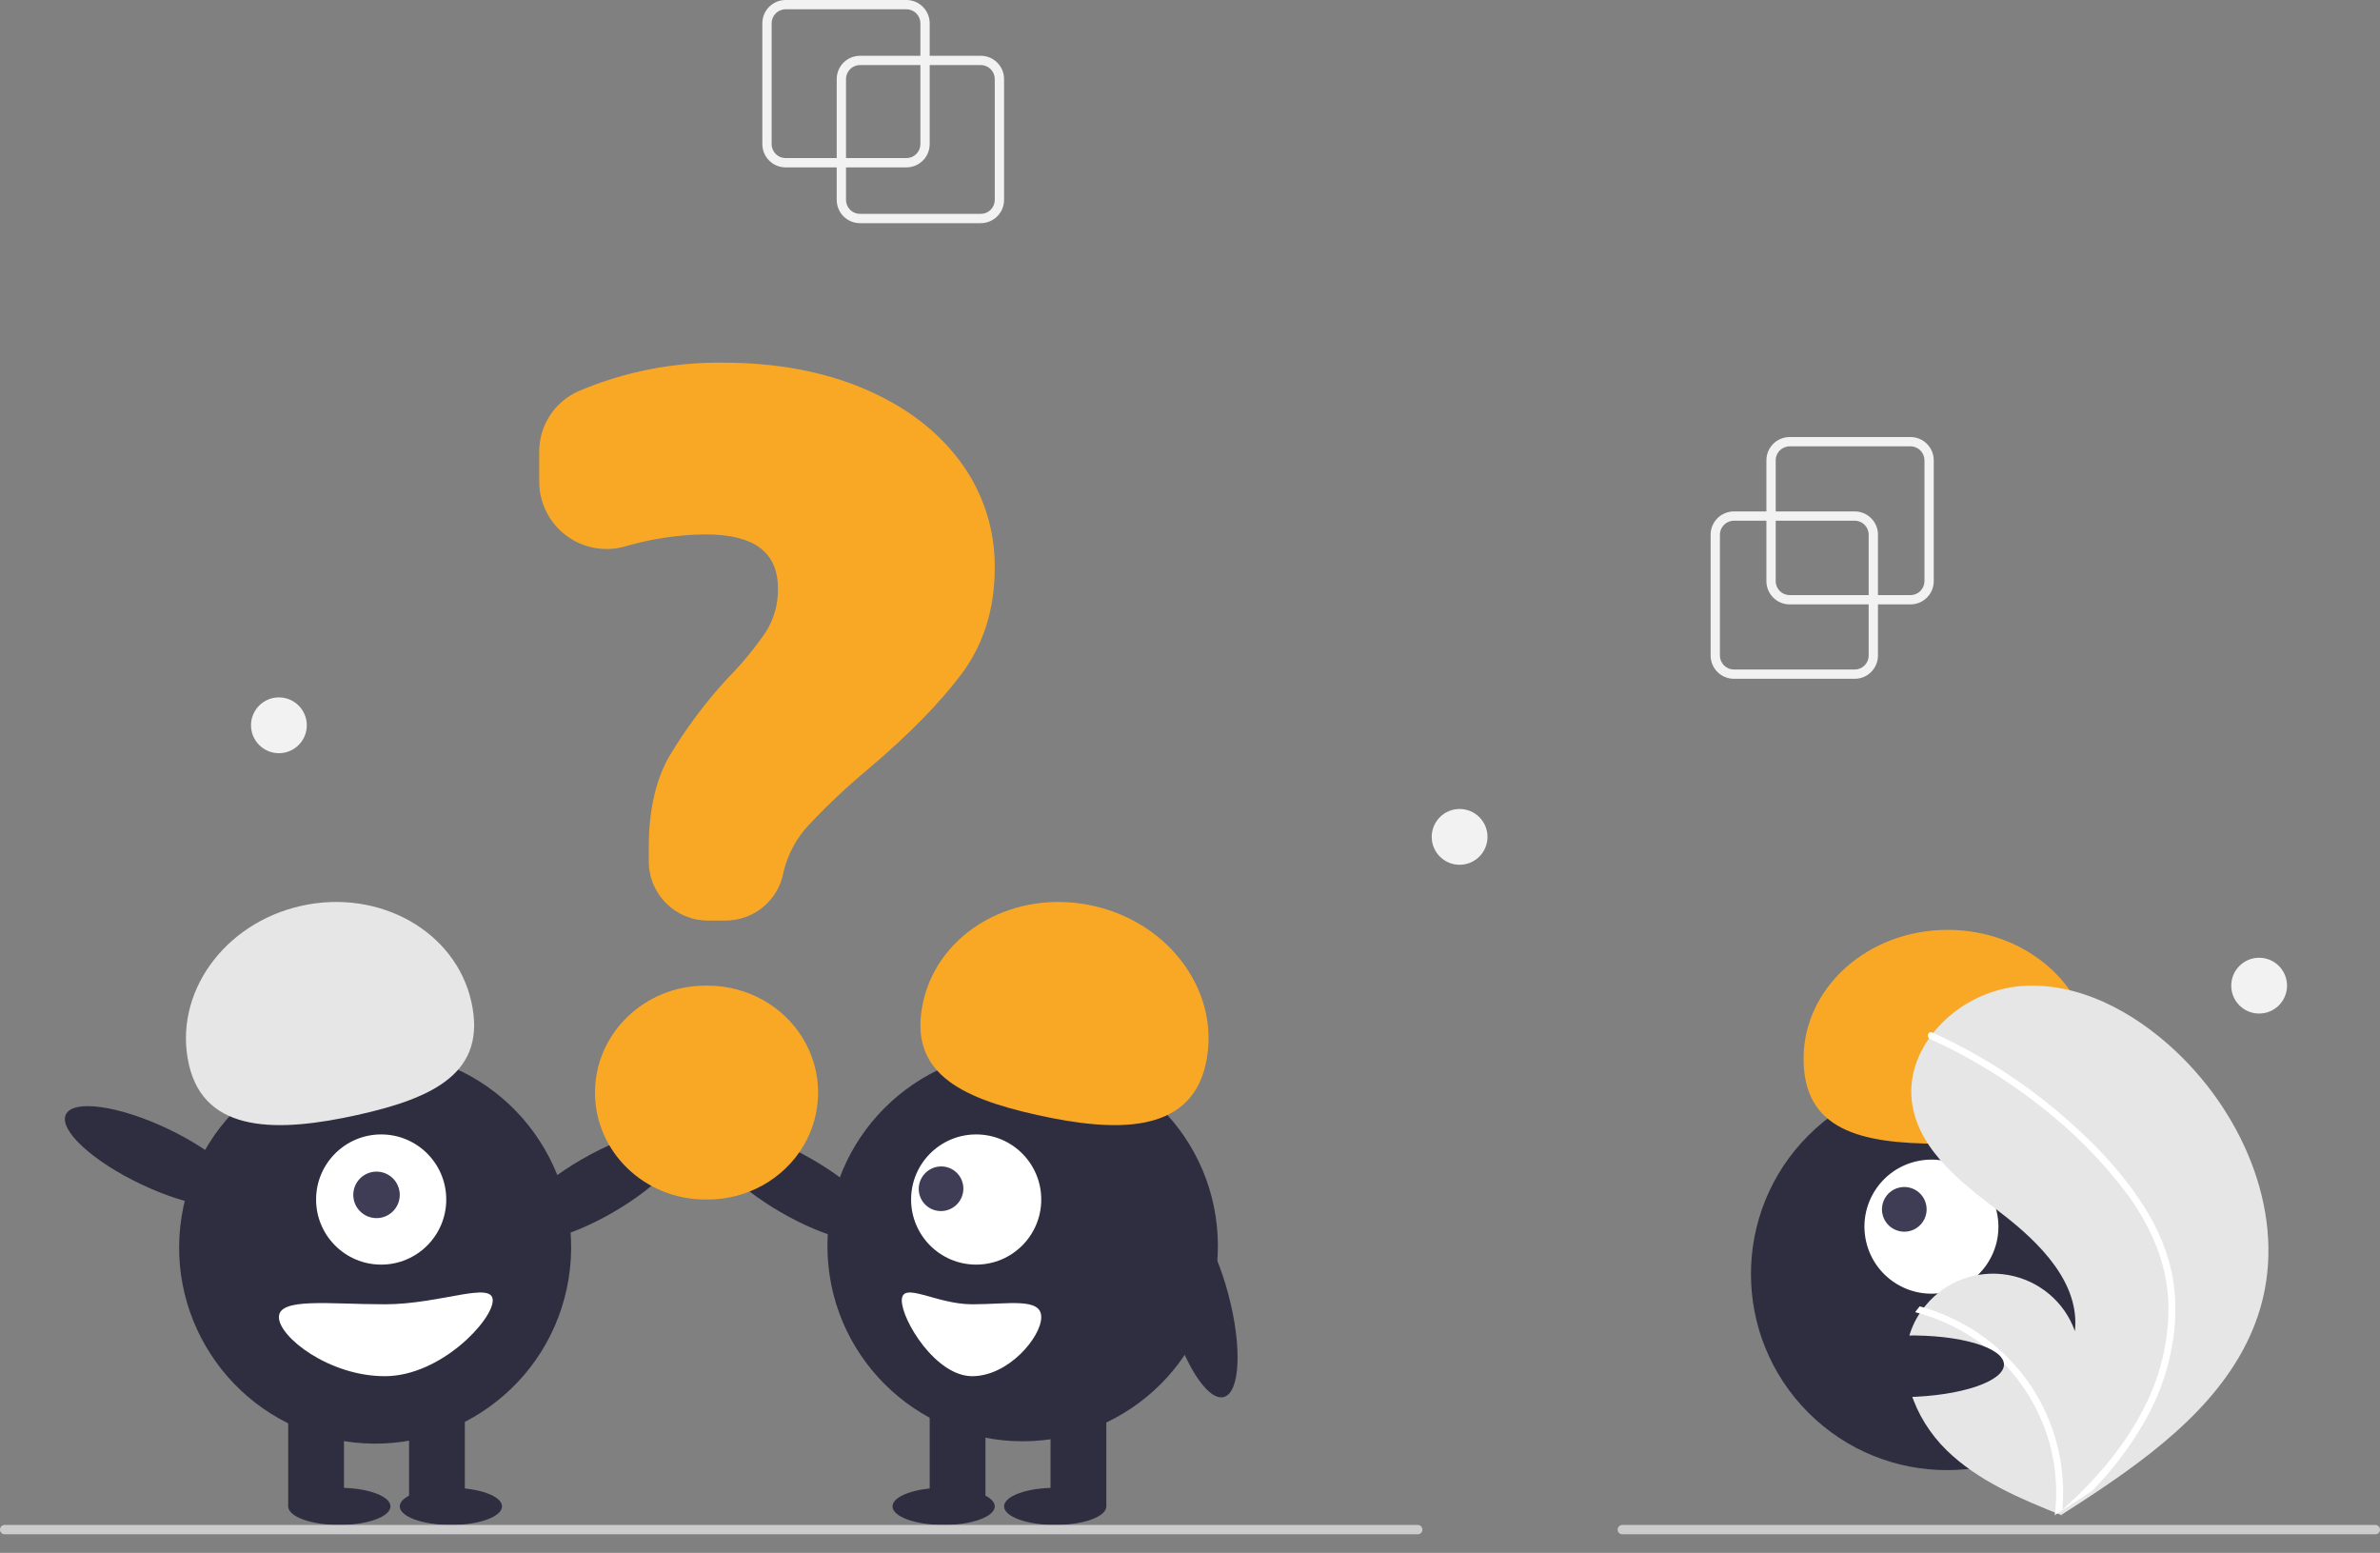 <?xml version="1.0" encoding="UTF-8"?>
<svg width="256px" height="167px" viewBox="0 0 256 167" version="1.1" xmlns="http://www.w3.org/2000/svg" xmlns:xlink="http://www.w3.org/1999/xlink">
    <rect x="0" y="0" width="256" height="167" fill="#808080" stroke="none"/>
    <title>undraw_Faq_re_31cw</title>
    <g id="页面-1" stroke="none" stroke-width="1" fill="none" fill-rule="evenodd">
        <g id="画板" transform="translate(-1335, -229)" fill-rule="nonzero">
            <g id="undraw_Faq_re_31cw" transform="translate(1335, 229)">
                <circle id="椭圆形" fill="#2F2E41" transform="translate(209.425, 137.016) rotate(-45) translate(-209.425, -137.016) " cx="209.425" cy="137.016" r="21.086"></circle>
                <ellipse id="椭圆形" fill="#FFFFFF" transform="translate(207.751, 131.918) rotate(-12.481) translate(-207.751, -131.918) " cx="207.751" cy="131.918" rx="7.205" ry="7.208"></ellipse>
                <ellipse id="椭圆形" fill="#3F3D56" transform="translate(204.832, 130.057) rotate(-12.481) translate(-204.832, -130.057) " cx="204.832" cy="130.057" rx="2.402" ry="2.403"></ellipse>
                <path d="M208.556,123 C199.995,122.984 193.986,121.476 194,113.825 C194.014,106.174 200.966,99.984 209.526,100 C218.086,100.016 225.014,106.231 225,113.881 C224.986,121.532 217.116,123.015 208.556,123 Z" id="路径" fill="#F9A826"></path>
                <path d="M243.138,140.631 C240.639,149.203 233.342,155.203 225.73,160.301 C224.667,161.013 223.604,161.708 222.54,162.387 C222.533,162.39 222.526,162.397 222.518,162.4 C222.467,162.433 222.416,162.465 222.368,162.498 C222.149,162.638 221.929,162.778 221.712,162.916 L221.831,162.969 C221.831,162.969 221.949,163.031 221.82,162.979 C221.782,162.963 221.742,162.949 221.704,162.933 C217.282,161.17 212.781,159.277 209.392,155.973 C205.877,152.543 203.822,147.163 205.726,142.656 C205.976,142.066 206.292,141.505 206.668,140.984 C206.823,140.765 206.989,140.556 207.162,140.351 C209.3,137.771 212.68,136.534 216.002,137.115 C219.324,137.696 222.069,140.005 223.182,143.153 C223.742,138.005 219.448,133.693 215.316,130.511 C211.183,127.331 206.486,123.867 205.687,118.748 C205.241,115.899 206.242,113.139 208.067,110.923 C208.124,110.856 208.18,110.788 208.238,110.723 C210.46,108.142 213.584,106.485 216.988,106.082 C223.326,105.431 229.483,108.748 234.087,113.105 C241.499,120.116 245.979,130.884 243.138,140.631 Z" id="路径" fill="#E6E6E6"></path>
                <path d="M230.527,129.614 C231.742,131.475 232.674,133.5 233.296,135.626 C233.821,137.526 234.055,139.493 233.989,141.461 C233.82,145.511 232.665,149.461 230.621,152.98 C229.082,155.649 227.206,158.117 225.039,160.323 C223.977,161.031 222.915,161.723 221.853,162.398 C221.846,162.401 221.838,162.408 221.831,162.411 C221.78,162.443 221.729,162.476 221.681,162.508 C221.462,162.647 221.243,162.786 221.025,162.924 C221.025,162.924 221.262,163.038 221.134,162.987 C221.095,162.971 221.055,162.957 221.017,162.941 C221.821,156.458 219.38,149.995 214.471,145.602 C212.046,143.47 209.144,141.933 206,141.115 C206.154,140.898 206.32,140.69 206.493,140.486 C207.707,140.821 208.889,141.261 210.024,141.801 C214.083,143.719 217.406,146.873 219.502,150.795 C221.382,154.357 222.192,158.373 221.835,162.371 C222.016,162.209 222.198,162.044 222.374,161.88 C225.731,158.8 228.712,155.264 230.729,151.184 C232.479,147.729 233.339,143.903 233.234,140.043 C233.069,135.835 231.366,131.937 228.899,128.543 C226.196,124.922 223.003,121.683 219.408,118.914 C215.785,116.058 211.821,113.648 207.603,111.74 C207.406,111.649 207.315,111.422 207.397,111.223 C207.425,111.137 207.487,111.066 207.568,111.024 C207.653,110.988 207.75,110.992 207.831,111.035 C208.352,111.271 208.869,111.511 209.382,111.76 C213.654,113.839 217.648,116.432 221.271,119.48 C224.77,122.417 228.065,125.772 230.527,129.614 Z" id="路径" fill="#FFFFFF"></path>
                <ellipse id="椭圆形" fill="#2F2E41" cx="36.5" cy="162" rx="5.5" ry="2"></ellipse>
                <ellipse id="椭圆形" fill="#2F2E41" cx="48.5" cy="162" rx="5.5" ry="2"></ellipse>
                <ellipse id="椭圆形" fill="#2F2E41" transform="translate(64.242, 127.539) rotate(-29.963) translate(-64.242, -127.539) " cx="64.242" cy="127.539" rx="10.542" ry="3.31"></ellipse>
                <ellipse id="椭圆形" fill="#2F2E41" transform="translate(40.351, 134.161) rotate(-80.783) translate(-40.351, -134.161) " cx="40.351" cy="134.161" rx="21.091" ry="21.081"></ellipse>
                <rect id="矩形" fill="#2F2E41" x="31" y="151" width="6" height="11"></rect>
                <rect id="矩形" fill="#2F2E41" x="44" y="151" width="6" height="11"></rect>
                <circle id="椭圆形" fill="#FFFFFF" cx="41" cy="129" r="7"></circle>
                <circle id="椭圆形" fill="#3F3D56" cx="40.5" cy="128.5" r="2.5"></circle>
                <path d="M20.311,114.452 C18.613,106.902 24.039,99.273 32.429,97.412 C40.82,95.552 48.997,100.163 50.695,107.713 C52.392,115.263 46.832,118.048 38.441,119.908 C30.051,121.769 22.008,122.001 20.311,114.452 Z" id="路径" fill="#E6E6E6"></path>
                <ellipse id="椭圆形" fill="#2F2E41" transform="translate(16.607, 124.375) rotate(-64.626) translate(-16.607, -124.375) " cx="16.607" cy="124.375" rx="3.31" ry="10.541"></ellipse>
                <path d="M30,141.648 C30,143.783 35.399,148 41.391,148 C47.382,148 53,141.988 53,139.852 C53,137.717 47.382,140.267 41.391,140.267 C35.399,140.267 30,139.512 30,141.648 Z" id="路径" fill="#FFFFFF"></path>
                <ellipse id="椭圆形" fill="#2F2E41" cx="113.5" cy="162" rx="5.5" ry="2"></ellipse>
                <ellipse id="椭圆形" fill="#2F2E41" cx="101.5" cy="162" rx="5.5" ry="2"></ellipse>
                <ellipse id="椭圆形" fill="#2F2E41" transform="translate(85.698, 127.539) rotate(-60.037) translate(-85.698, -127.539) " cx="85.698" cy="127.539" rx="3.31" ry="10.542"></ellipse>
                <circle id="椭圆形" fill="#2F2E41" cx="110" cy="134" r="21"></circle>
                <rect id="矩形" fill="#2F2E41" x="113" y="151" width="6" height="11"></rect>
                <rect id="矩形" fill="#2F2E41" x="100" y="151" width="6" height="11"></rect>
                <circle id="椭圆形" fill="#FFFFFF" cx="105" cy="129" r="7"></circle>
                <ellipse id="椭圆形" fill="#3F3D56" transform="translate(101.223, 127.842) rotate(-44.974) translate(-101.223, -127.842) " cx="101.223" cy="127.842" rx="2.409" ry="2.392"></ellipse>
                <path d="M111.559,119.908 C103.168,118.048 97.608,115.263 99.305,107.713 C101.003,100.163 109.18,95.552 117.571,97.412 C125.961,99.273 131.387,106.902 129.689,114.452 C127.992,122.001 119.949,121.769 111.559,119.908 Z" id="路径" fill="#F9A826"></path>
                <ellipse id="椭圆形" fill="#2F2E41" transform="translate(128.927, 140.046) rotate(-14.875) translate(-128.927, -140.046) " cx="128.927" cy="140.046" rx="3.309" ry="10.545"></ellipse>
                <path d="M104.571,140.267 C100.664,140.267 97,137.717 97,139.852 C97,141.988 100.664,148 104.571,148 C108.479,148 112,143.783 112,141.648 C112,139.512 108.479,140.267 104.571,140.267 Z" id="路径" fill="#FFFFFF"></path>
                <path d="M78.025,99 L76.143,99 C72.634,98.996 69.79,96.154 69.786,92.647 L69.786,91.068 C69.786,87.159 70.527,83.885 71.989,81.338 C73.761,78.376 75.829,75.6 78.16,73.054 C79.707,71.499 81.111,69.808 82.355,68.001 C83.248,66.597 83.708,64.962 83.68,63.3 C83.68,59.378 81.123,57.471 75.862,57.471 C72.944,57.504 70.045,57.939 67.245,58.763 C65.057,59.388 62.702,58.949 60.885,57.579 C59.068,56.21 58,54.067 58,51.793 L58,48.598 C57.987,45.787 59.633,43.233 62.198,42.081 C67.141,39.972 72.473,38.924 77.847,39.004 C83.478,39.004 88.56,39.949 92.954,41.813 C97.356,43.681 100.834,46.314 103.291,49.641 C105.741,52.944 107.043,56.957 106.999,61.068 C106.999,65.483 105.793,69.328 103.414,72.496 C101.061,75.633 97.689,79.066 93.39,82.702 C91.125,84.585 88.978,86.605 86.963,88.752 C85.661,90.154 84.741,91.865 84.291,93.723 C83.773,96.776 81.123,99.007 78.025,99 Z" id="路径" fill="#F9A826"></path>
                <path d="M76.117,129 L75.867,129 C69.312,128.996 64,123.848 64,117.5 C64,111.152 69.312,106.004 75.867,106 L76.117,106 C80.362,105.997 84.285,108.189 86.408,111.748 C88.531,115.307 88.531,119.693 86.408,123.252 C84.285,126.811 80.362,129.003 76.117,129 Z" id="路径" fill="#F9A826"></path>
                <path d="M152.511,165 L0.489,165 C0.219,165 0,164.776 0,164.5 C0,164.224 0.219,164 0.489,164 L152.511,164 C152.781,164 153,164.224 153,164.5 C153,164.776 152.781,165 152.511,165 Z" id="路径" fill="#CCCCCC"></path>
                <path d="M255.512,165 L174.488,165 C174.219,165 174,164.776 174,164.5 C174,164.224 174.219,164 174.488,164 L255.512,164 C255.781,164 256,164.224 256,164.5 C256,164.776 255.781,165 255.512,165 Z" id="路径" fill="#CCCCCC"></path>
                <ellipse id="椭圆形" fill="#2F2E41" transform="translate(205.015, 146.936) rotate(-1.12) translate(-205.015, -146.936) " cx="205.015" cy="146.936" rx="10.54" ry="3.311"></ellipse>
                <path d="M199.5,73 L186.5,73 C185.12,72.998 184.002,71.88 184,70.5 L184,57.5 C184.002,56.12 185.12,55.002 186.5,55 L199.5,55 C200.88,55.002 201.998,56.12 202,57.5 L202,70.5 C201.998,71.88 200.88,72.998 199.5,73 L199.5,73 Z M186.5,56 C185.672,56.001 185.001,56.672 185,57.5 L185,70.5 C185.001,71.328 185.672,71.999 186.5,72 L199.5,72 C200.328,71.999 200.999,71.328 201,70.5 L201,57.5 C200.999,56.672 200.328,56.001 199.5,56 L186.5,56 Z" id="形状" fill="#F2F2F2"></path>
                <path d="M205.5,65 L192.5,65 C191.12,64.998 190.002,63.88 190,62.5 L190,49.5 C190.002,48.12 191.12,47.002 192.5,47 L205.5,47 C206.88,47.002 207.998,48.12 208,49.5 L208,62.5 C207.998,63.88 206.88,64.998 205.5,65 L205.5,65 Z M192.5,48 C191.672,48.001 191.001,48.672 191,49.5 L191,62.5 C191.001,63.328 191.672,63.999 192.5,64 L205.5,64 C206.328,63.999 206.999,63.328 207,62.5 L207,49.5 C206.999,48.672 206.328,48.001 205.5,48 L192.5,48 Z" id="形状" fill="#F2F2F2"></path>
                <path d="M105.5,24 L92.5,24 C91.12,23.998 90.002,22.88 90,21.5 L90,8.5 C90.002,7.12 91.12,6.002 92.5,6 L105.5,6 C106.88,6.002 107.998,7.12 108,8.5 L108,21.5 C107.998,22.88 106.88,23.998 105.5,24 Z M92.5,7 C91.672,7.001 91.001,7.672 91,8.5 L91,21.5 C91.001,22.328 91.672,22.999 92.5,23 L105.5,23 C106.328,22.999 106.999,22.328 107,21.5 L107,8.5 C106.999,7.672 106.328,7.001 105.5,7 L92.5,7 Z" id="形状" fill="#F2F2F2"></path>
                <path d="M97.5,18 L84.5,18 C83.12,17.998 82.002,16.88 82,15.5 L82,2.5 C82.002,1.12 83.12,0.002 84.5,0 L97.5,0 C98.88,0.002 99.998,1.12 100,2.5 L100,15.5 C99.998,16.88 98.88,17.998 97.5,18 Z M84.5,1 C83.672,1.001 83.001,1.672 83,2.5 L83,15.5 C83.001,16.328 83.672,16.999 84.5,17 L97.5,17 C98.328,16.999 98.999,16.328 99,15.5 L99,2.5 C98.999,1.672 98.328,1.001 97.5,1 L84.5,1 Z" id="形状" fill="#F2F2F2"></path>
                <circle id="椭圆形" fill="#F2F2F2" cx="157" cy="90" r="3"></circle>
                <circle id="椭圆形" fill="#F2F2F2" cx="30" cy="78" r="3"></circle>
                <circle id="椭圆形" fill="#F2F2F2" cx="243" cy="106" r="3"></circle>
            </g>
        </g>
    </g>
</svg>